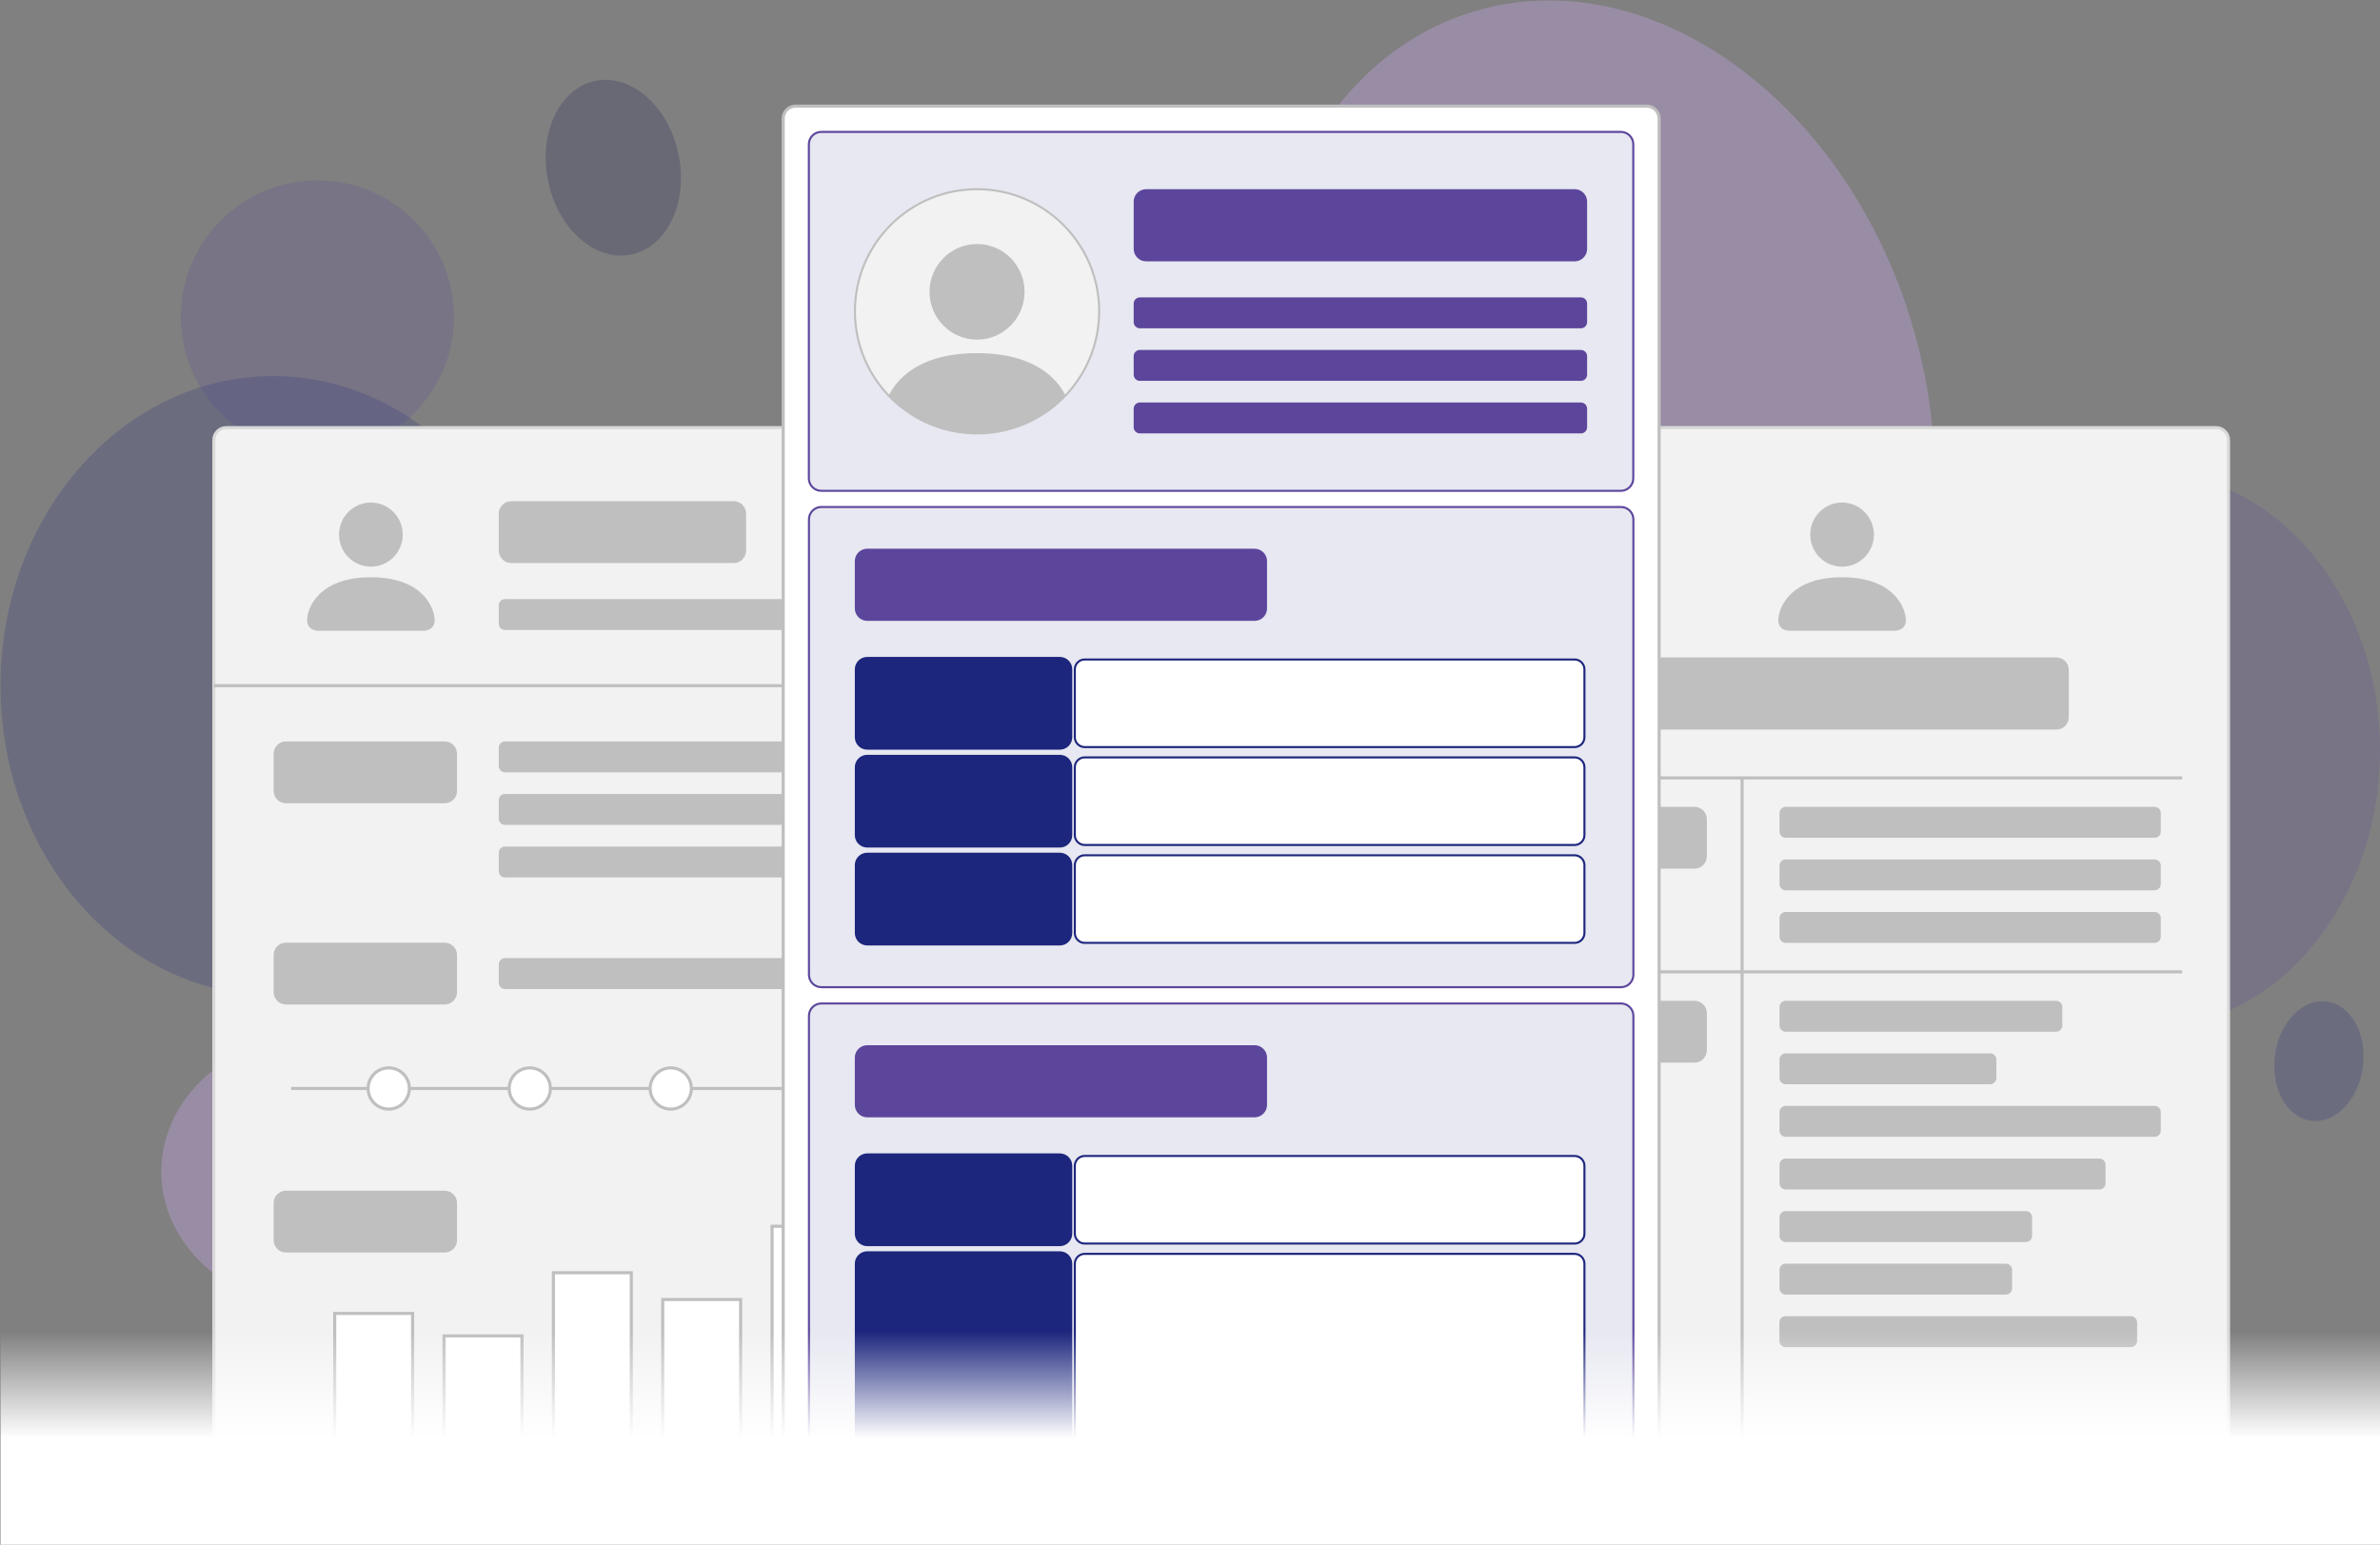 <?xml version="1.0" encoding="utf-8"?>
<!-- Generator: Adobe Illustrator 22.0.1, SVG Export Plug-In . SVG Version: 6.00 Build 0)  -->
<svg version="1.1" id="레이어_2_1_" xmlns="http://www.w3.org/2000/svg" xmlns:xlink="http://www.w3.org/1999/xlink" x="0px"
	 y="0px" viewBox="0 0 2309.5 1499" style="enable-background:new 0 0 2309.5 1499;" xml:space="preserve">
<rect x="0" y="0" width="2309.5" height="1499" fill="#808080" stroke="none"/>
<style type="text/css">
	.st0{fill:#D4ADFC;fill-opacity:0.302;}
	.st1{fill:#1D267D;fill-opacity:0.2;}
	.st2{fill:#0C134F;fill-opacity:0.2;}
	.st3{fill:#5C469C;fill-opacity:0.2;}
	.st4{fill:#F2F2F2;stroke:#D9D9D9;stroke-width:3;stroke-miterlimit:8;}
	.st5{fill:#BFBFBF;}
	.st6{fill:none;stroke:#BFBFBF;stroke-width:3;stroke-miterlimit:8;}
	.st7{fill:#FFFFFF;stroke:#BFBFBF;stroke-width:3;stroke-miterlimit:8;}
	.st8{fill:#1D267D;fill-opacity:0.102;stroke:#5C469C;stroke-width:2;stroke-miterlimit:8;}
	.st9{fill:#5C469C;}
	.st10{fill:#1D267D;}
	.st11{fill:#FFFFFF;stroke:#1D267D;stroke-width:2;stroke-miterlimit:10;}
	.st12{fill:#F2F2F2;}
	.st13{clip-path:url(#SVGID_4_);}
	.st14{fill:#BFBFBF;stroke:#BFBFBF;stroke-width:2;stroke-miterlimit:8;}
	.st15{fill:none;stroke:#BFBFBF;stroke-width:2;stroke-miterlimit:8;}
	.st16{fill:url(#SVGID_5_);}
</style>
<g>
	<path class="st0" d="M156.5,1137c0-74.6,71.4-135,159.5-135s159.5,60.4,159.5,135s-71.4,135-159.5,135S156.5,1211.6,156.5,1137z"/>
	<path class="st1" d="M2207.5,1024.3c4.1-32,26.6-55.4,50.2-52.4c23.6,3,39.3,31.4,35.2,63.4s-26.6,55.4-50.2,52.4
		C2219.1,1084.6,2203.4,1056.2,2207.5,1024.3z"/>
	<path class="st2" d="M531.9,175.9c-9.7-46.5,10.8-90.1,45.8-97.4c34.9-7.2,71.1,24.6,80.7,71.1c9.7,46.5-10.8,90.1-45.8,97.4
		C577.7,254.3,541.5,222.4,531.9,175.9z"/>
	<path class="st3" d="M1857.5,728c0-149.1,101.2-270,226-270s226,120.9,226,270s-101.2,270-226,270S1857.5,877.1,1857.5,728z"/>
	<path class="st0" d="M1241.9,497.7c-65.1-218.2,19.4-436.2,188.8-486.7c169.4-50.6,359.6,85.4,424.7,303.6
		c65.1,218.2-19.4,436.2-188.8,486.7C1497.2,851.9,1307.1,716,1241.9,497.7z"/>
	<path class="st3" d="M175.5,307.5c0-73.2,59.3-132.5,132.5-132.5s132.5,59.3,132.5,132.5S381.1,440,308,440
		S175.5,380.7,175.5,307.5z"/>
	<path class="st1" d="M0.5,665.5C0.5,499.5,118.9,365,265,365s264.5,134.5,264.5,300.5S411,966,265,966S0.5,831.5,0.5,665.5z"/>
</g>
<g>
	<path class="st4" d="M945.5,1465h-726c-6.6,0-12-5.4-12-12V427c0-6.6,5.4-12,12-12h726c6.6,0,12,5.4,12,12v1026
		C957.5,1459.6,952.1,1465,945.5,1465z"/>
	<g>
		<g>
			<g>
				<path class="st5" d="M308.3,612.1c0,0-10.3,0-10.3-10.4s10.3-41.5,61.9-41.5s61.9,31.1,61.9,41.5s-10.3,10.4-10.3,10.4H308.3z
					 M359.9,549.9c17.1,0,30.9-13.9,30.9-31.1c0-17.2-13.9-31.1-30.9-31.1S329,501.6,329,518.8C328.9,535.9,342.8,549.9,359.9,549.9
					z"/>
			</g>
		</g>
	</g>
	<path class="st5" d="M712,546.4H496c-6.6,0-12-5.4-12-12v-36c0-6.6,5.4-12,12-12h216c6.6,0,12,5.4,12,12v36
		C724,541,718.6,546.4,712,546.4z"/>
	<path class="st5" d="M878,611.4H490c-3.3,0-6-2.7-6-6v-18c0-3.3,2.7-6,6-6h388c3.3,0,6,2.7,6,6v18C884,608.7,881.3,611.4,878,611.4
		z"/>
	<line class="st6" x1="207.5" y1="665.4" x2="957.5" y2="665.4"/>
	<line class="st6" x1="265.5" y1="1400" x2="884" y2="1400"/>
	<g>
		<path class="st5" d="M431.5,779.5h-154c-6.6,0-12-5.4-12-12v-36c0-6.6,5.4-12,12-12h154c6.6,0,12,5.4,12,12v36
			C443.5,774.1,438.1,779.5,431.5,779.5z"/>
		<g>
			<path class="st5" d="M878,749.5H490c-3.3,0-6-2.7-6-6v-18c0-3.3,2.7-6,6-6h388c3.3,0,6,2.7,6,6v18
				C884,746.8,881.3,749.5,878,749.5z"/>
			<path class="st5" d="M878,800.5H490c-3.3,0-6-2.7-6-6v-18c0-3.3,2.7-6,6-6h388c3.3,0,6,2.7,6,6v18
				C884,797.8,881.3,800.5,878,800.5z"/>
			<path class="st5" d="M878,851.5H490c-3.3,0-6-2.7-6-6v-18c0-3.3,2.7-6,6-6h388c3.3,0,6,2.7,6,6v18
				C884,848.8,881.3,851.5,878,851.5z"/>
		</g>
	</g>
	<path class="st5" d="M431.5,1215.5h-154c-6.6,0-12-5.4-12-12v-36c0-6.6,5.4-12,12-12h154c6.6,0,12,5.4,12,12v36
		C443.5,1210.1,438.1,1215.5,431.5,1215.5z"/>
	<g>
		<line class="st6" x1="282.5" y1="1056.3" x2="882.5" y2="1056.3"/>
		<path class="st5" d="M431.5,974.8h-154c-6.6,0-12-5.4-12-12v-36c0-6.6,5.4-12,12-12h154c6.6,0,12,5.4,12,12v36
			C443.5,969.3,438.1,974.8,431.5,974.8z"/>
		<g>
			<path class="st5" d="M878,959.8H490c-3.3,0-6-2.7-6-6v-18c0-3.3,2.7-6,6-6h388c3.3,0,6,2.7,6,6v18C884,957,881.3,959.8,878,959.8
				z"/>
		</g>
		<g>
			<circle class="st7" cx="377.2" cy="1056.3" r="20"/>
			<circle class="st7" cx="787.8" cy="1056.3" r="20"/>
			<circle class="st7" cx="514.1" cy="1056.3" r="20"/>
			<circle class="st7" cx="650.9" cy="1056.3" r="20"/>
		</g>
	</g>
	<g>
		<rect x="324.8" y="1274.6" class="st7" width="75.6" height="125.4"/>
		<rect x="430.9" y="1296.4" class="st7" width="75.6" height="103.6"/>
		<rect x="537" y="1235.1" class="st7" width="75.6" height="164.9"/>
		<rect x="643.1" y="1261.1" class="st7" width="75.6" height="138.9"/>
		<rect x="749.2" y="1190" class="st7" width="75.6" height="210"/>
	</g>
</g>
<g>
	<path class="st4" d="M2150.5,1465h-726c-6.6,0-12-5.4-12-12V427c0-6.6,5.4-12,12-12h726c6.6,0,12,5.4,12,12v1026
		C2162.5,1459.6,2157.1,1465,2150.5,1465z"/>
	<g>
		<g>
			<g>
				<path class="st5" d="M1735.9,612.1c0,0-10.3,0-10.3-10.4s10.3-41.5,61.9-41.5s61.9,31.1,61.9,41.5s-10.3,10.4-10.3,10.4H1735.9z
					 M1787.5,549.9c17.1,0,30.9-13.9,30.9-31.1c0-17.2-13.9-31.1-30.9-31.1s-30.9,13.9-30.9,31.1
					C1756.6,535.9,1770.4,549.9,1787.5,549.9z"/>
			</g>
		</g>
	</g>
	<line class="st6" x1="1457.5" y1="754.9" x2="2117.5" y2="754.9"/>
	<line class="st6" x1="1457.5" y1="943.1" x2="2117.5" y2="943.1"/>
	<g>
		<path class="st5" d="M1644.3,843h-154c-6.6,0-12-5.4-12-12v-36c0-6.6,5.4-12,12-12h154c6.6,0,12,5.4,12,12v36
			C1656.3,837.6,1650.9,843,1644.3,843z"/>
		<g>
			<path class="st5" d="M2090.8,813h-358c-3.3,0-6-2.7-6-6v-18c0-3.3,2.7-6,6-6h358c3.3,0,6,2.7,6,6v18
				C2096.8,810.3,2094.1,813,2090.8,813z"/>
			<path class="st5" d="M2090.8,864h-358c-3.3,0-6-2.7-6-6v-18c0-3.3,2.7-6,6-6h358c3.3,0,6,2.7,6,6v18
				C2096.8,861.3,2094.1,864,2090.8,864z"/>
			<path class="st5" d="M2090.8,915h-358c-3.3,0-6-2.7-6-6v-18c0-3.3,2.7-6,6-6h358c3.3,0,6,2.7,6,6v18
				C2096.8,912.3,2094.1,915,2090.8,915z"/>
		</g>
	</g>
	<g>
		<path class="st5" d="M1644.3,1031.2h-154c-6.6,0-12-5.4-12-12v-36c0-6.6,5.4-12,12-12h154c6.6,0,12,5.4,12,12v36
			C1656.3,1025.8,1650.9,1031.2,1644.3,1031.2z"/>
		<path class="st5" d="M1995.2,1001.2h-262.4c-3.3,0-6-2.7-6-6v-18c0-3.3,2.7-6,6-6h262.4c3.3,0,6,2.7,6,6v18
			C2001.2,998.5,1998.5,1001.2,1995.2,1001.2z"/>
		<path class="st5" d="M1931.2,1052.2h-198.4c-3.3,0-6-2.7-6-6v-18c0-3.3,2.7-6,6-6h198.4c3.3,0,6,2.7,6,6v18
			C1937.2,1049.5,1934.5,1052.2,1931.2,1052.2z"/>
		<path class="st5" d="M2090.8,1103.2h-358c-3.3,0-6-2.7-6-6v-18c0-3.3,2.7-6,6-6h358c3.3,0,6,2.7,6,6v18
			C2096.8,1100.5,2094.1,1103.2,2090.8,1103.2z"/>
		<path class="st5" d="M2037.2,1154.3h-304.4c-3.3,0-6-2.7-6-6v-18c0-3.3,2.7-6,6-6h304.4c3.3,0,6,2.7,6,6v18
			C2043.2,1151.6,2040.5,1154.3,2037.2,1154.3z"/>
		<path class="st5" d="M1965.9,1205.3h-233.1c-3.3,0-6-2.7-6-6v-18c0-3.3,2.7-6,6-6h233.1c3.3,0,6,2.7,6,6v18
			C1971.9,1202.6,1969.2,1205.3,1965.9,1205.3z"/>
		<path class="st5" d="M1946.5,1256.3h-213.7c-3.3,0-6-2.7-6-6v-18c0-3.3,2.7-6,6-6h213.7c3.3,0,6,2.7,6,6v18
			C1952.5,1253.6,1949.8,1256.3,1946.5,1256.3z"/>
		<path class="st5" d="M2067.8,1307.3h-335.1c-3.3,0-6-2.7-6-6v-18c0-3.3,2.7-6,6-6h335.1c3.3,0,6,2.7,6,6v18
			C2073.8,1304.6,2071.1,1307.3,2067.8,1307.3z"/>
	</g>
	<line class="st6" x1="1690.5" y1="755" x2="1690.5" y2="1405"/>
	<path class="st5" d="M1995.5,708h-416c-6.6,0-12-5.4-12-12v-46c0-6.6,5.4-12,12-12h416c6.6,0,12,5.4,12,12v46
		C2007.5,702.6,2002.1,708,1995.5,708z"/>
</g>
<g>
	<path class="st7" d="M1598,1493H772c-6.6,0-12-5.4-12-12V115c0-6.6,5.4-12,12-12h826c6.6,0,12,5.4,12,12v1366
		C1610,1487.6,1604.6,1493,1598,1493z"/>
	<path class="st8" d="M1572.9,476.3h-776c-6.6,0-12-5.4-12-12V140c0-6.6,5.4-12,12-12h776c6.6,0,12,5.4,12,12v324.3
		C1584.9,470.9,1579.5,476.3,1572.9,476.3z"/>
	<path class="st8" d="M1573,958H797c-6.6,0-12-5.4-12-12V504c0-6.6,5.4-12,12-12h776c6.6,0,12,5.4,12,12v442
		C1585,952.6,1579.6,958,1573,958z"/>
	<path class="st8" d="M1573,1468.8H797c-6.6,0-12-5.4-12-12v-471c0-6.6,5.4-12,12-12h776c6.6,0,12,5.4,12,12v471
		C1585,1463.3,1579.6,1468.8,1573,1468.8z"/>
	<g>
		<path class="st9" d="M1217.5,1084.3h-376c-6.6,0-12-5.4-12-12v-46c0-6.6,5.4-12,12-12h376c6.6,0,12,5.4,12,12v46
			C1229.5,1078.8,1224.1,1084.3,1217.5,1084.3z"/>
		<g>
			<path class="st10" d="M1028.5,1209.3h-187c-6.6,0-12-5.4-12-12v-66c0-6.6,5.4-12,12-12h187c6.6,0,12,5.4,12,12v66
				C1040.5,1203.8,1035.1,1209.3,1028.5,1209.3z"/>
			<path class="st11" d="M1052.5,1206.8c-5.2,0-9.5-4.3-9.5-9.5v-66c0-5.2,4.3-9.5,9.5-9.5H1528c5.2,0,9.5,4.3,9.5,9.5v66
				c0,5.2-4.3,9.5-9.5,9.5H1052.5z"/>
		</g>
		<g>
			<path class="st10" d="M1028.5,1429.3h-187c-6.6,0-12-5.4-12-12v-191c0-6.6,5.4-12,12-12h187c6.6,0,12,5.4,12,12v191
				C1040.5,1423.8,1035.1,1429.3,1028.5,1429.3z"/>
			<path class="st11" d="M1052.5,1426.8c-5.2,0-9.5-4.3-9.5-9.5v-191c0-5.2,4.3-9.5,9.5-9.5H1528c5.2,0,9.5,4.3,9.5,9.5v191
				c0,5.2-4.3,9.5-9.5,9.5H1052.5z"/>
		</g>
	</g>
	<g>
		<path class="st9" d="M1217.5,602.5h-376c-6.6,0-12-5.4-12-12v-46c0-6.6,5.4-12,12-12h376c6.6,0,12,5.4,12,12v46
			C1229.5,597.1,1224.1,602.5,1217.5,602.5z"/>
		<g>
			<path class="st10" d="M1028.5,727.5h-187c-6.6,0-12-5.4-12-12v-66c0-6.6,5.4-12,12-12h187c6.6,0,12,5.4,12,12v66
				C1040.5,722.1,1035.1,727.5,1028.5,727.5z"/>
			<path class="st11" d="M1052.5,725c-5.2,0-9.5-4.3-9.5-9.5v-66c0-5.2,4.3-9.5,9.5-9.5H1528c5.2,0,9.5,4.3,9.5,9.5v66
				c0,5.2-4.3,9.5-9.5,9.5H1052.5z"/>
		</g>
		<g>
			<path class="st10" d="M1028.5,822.5h-187c-6.6,0-12-5.4-12-12v-66c0-6.6,5.4-12,12-12h187c6.6,0,12,5.4,12,12v66
				C1040.5,817.1,1035.1,822.5,1028.5,822.5z"/>
			<path class="st11" d="M1052.5,820c-5.2,0-9.5-4.3-9.5-9.5v-66c0-5.2,4.3-9.5,9.5-9.5H1528c5.2,0,9.5,4.3,9.5,9.5v66
				c0,5.2-4.3,9.5-9.5,9.5H1052.5z"/>
		</g>
		<g>
			<path class="st10" d="M1028.5,917.5h-187c-6.6,0-12-5.4-12-12v-66c0-6.6,5.4-12,12-12h187c6.6,0,12,5.4,12,12v66
				C1040.5,912.1,1035.1,917.5,1028.5,917.5z"/>
			<path class="st11" d="M1052.5,915c-5.2,0-9.5-4.3-9.5-9.5v-66c0-5.2,4.3-9.5,9.5-9.5H1528c5.2,0,9.5,4.3,9.5,9.5v66
				c0,5.2-4.3,9.5-9.5,9.5H1052.5z"/>
		</g>
	</g>
	<g>
		<g>
			<g>
				<circle id="SVGID_3_" class="st12" cx="948.1" cy="302.1" r="118.5"/>
			</g>
			<g>
				<defs>
					<circle id="SVGID_2_" cx="948.1" cy="302.1" r="118.5"/>
				</defs>
				<clipPath id="SVGID_4_">
					<use xlink:href="#SVGID_2_"  style="overflow:visible;"/>
				</clipPath>
				<g class="st13">
					<g>
						<g>
							<path class="st14" d="M873,419.3c0,0-15,0-15-15.1s15-60.5,90.2-60.5c75.1,0,90.2,45.4,90.2,60.5s-15,15.1-15,15.1H873z
								 M948.1,328.6c24.9,0,45.1-20.3,45.1-45.4s-20.2-45.4-45.1-45.4S903,258.2,903,283.2S923.2,328.6,948.1,328.6z"/>
						</g>
					</g>
				</g>
			</g>
			<g>
				<circle id="SVGID_1_" class="st15" cx="948.1" cy="302.1" r="118.5"/>
			</g>
		</g>
		<path class="st9" d="M1528.1,253.6h-416c-6.6,0-12-5.4-12-12v-46c0-6.6,5.4-12,12-12h416c6.6,0,12,5.4,12,12v46
			C1540.1,248.2,1534.7,253.6,1528.1,253.6z"/>
		<path class="st9" d="M1534.1,318.6h-428c-3.3,0-6-2.7-6-6v-18c0-3.3,2.7-6,6-6h428c3.3,0,6,2.7,6,6v18
			C1540.1,315.9,1537.4,318.6,1534.1,318.6z"/>
		<path class="st9" d="M1534.1,369.6h-428c-3.3,0-6-2.7-6-6v-18c0-3.3,2.7-6,6-6h428c3.3,0,6,2.7,6,6v18
			C1540.1,366.9,1537.4,369.6,1534.1,369.6z"/>
		<path class="st9" d="M1534.1,420.6h-428c-3.3,0-6-2.7-6-6v-18c0-3.3,2.7-6,6-6h428c3.3,0,6,2.7,6,6v18
			C1540.1,417.9,1537.4,420.6,1534.1,420.6z"/>
	</g>
</g>
<linearGradient id="SVGID_5_" gradientUnits="userSpaceOnUse" x1="1155" y1="0.9" x2="1155" y2="207.7" gradientTransform="matrix(1 0 0 -1 0 1500)">
	<stop  offset="0.5" style="stop-color:#FFFFFF"/>
	<stop  offset="1" style="stop-color:#FFFFFF;stop-opacity:0"/>
</linearGradient>
<rect x="0.5" y="1292.3" class="st16" width="2309" height="206.8"/>
</svg>
